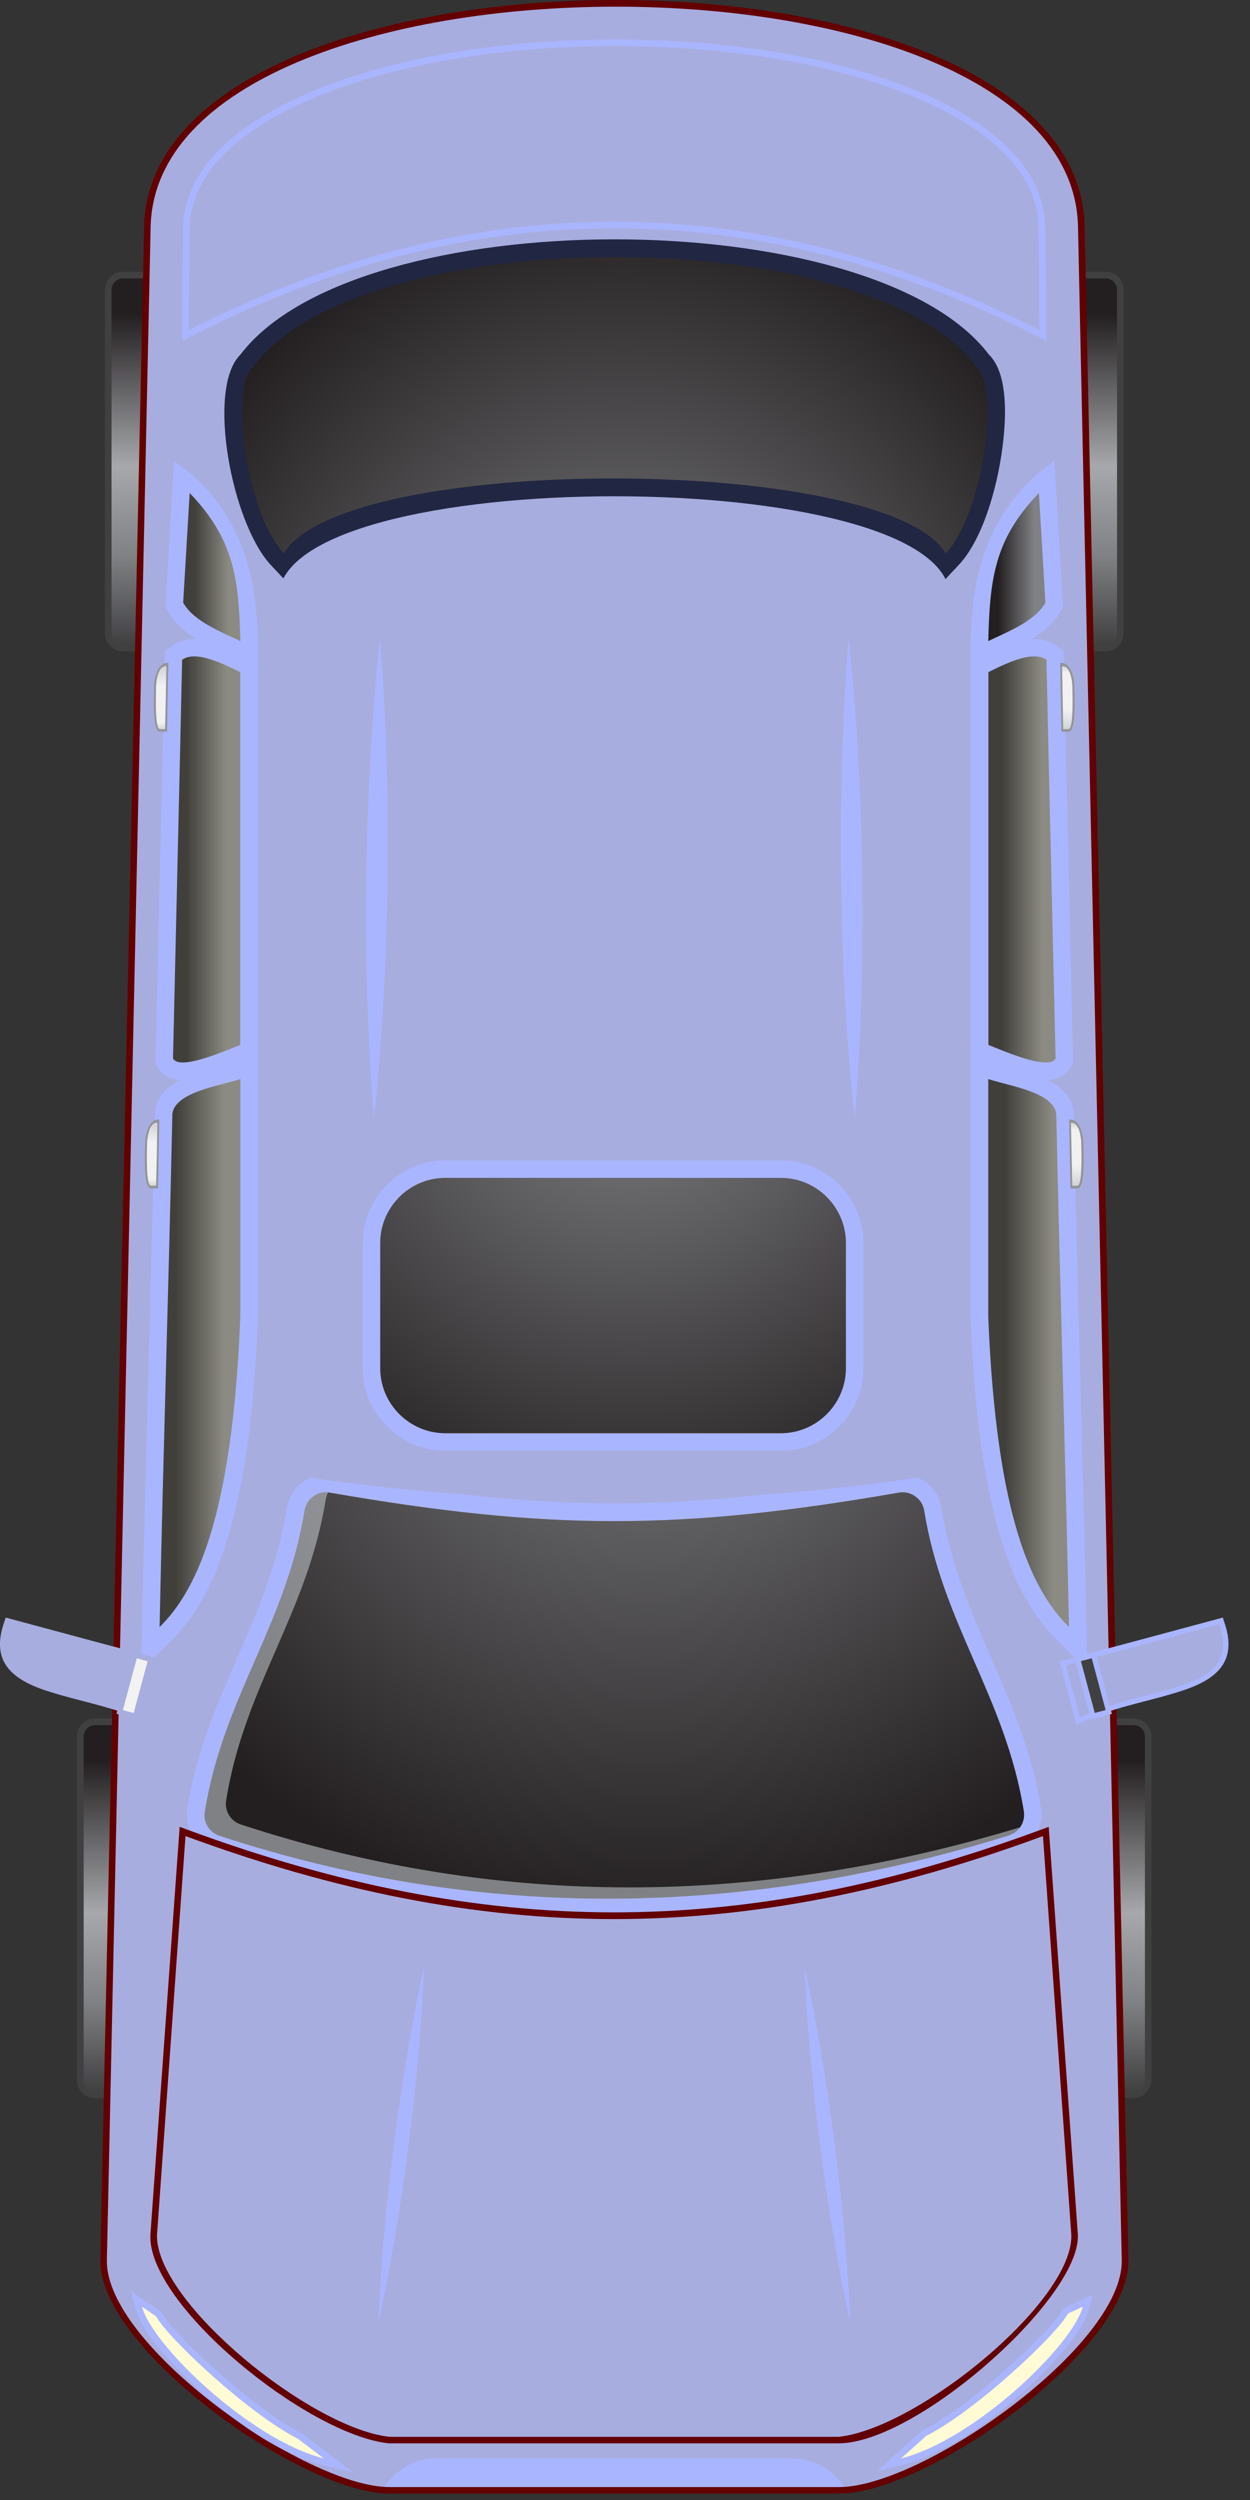 <svg width="30" height="60" viewBox="0 0 30 60" fill="none" xmlns="http://www.w3.org/2000/svg">
<rect x="0" y="0" width="30" height="60" fill="#333333" stroke="none"/>
<path fill-rule="evenodd" clip-rule="evenodd" d="M4.249 6.956L4.249 15.198C4.249 15.439 4.055 15.633 3.815 15.633H2.952C2.715 15.633 2.518 15.439 2.518 15.198L2.518 6.956C2.518 6.719 2.712 6.522 2.952 6.522H3.815C4.055 6.522 4.249 6.716 4.249 6.956Z" fill="#404041"/>
<path fill-rule="evenodd" clip-rule="evenodd" d="M4.093 6.956L4.093 15.198C4.093 15.351 3.968 15.473 3.815 15.473H2.952C2.799 15.473 2.677 15.348 2.677 15.198L2.677 6.956C2.677 6.803 2.802 6.681 2.952 6.681H3.815C3.968 6.678 4.093 6.803 4.093 6.956Z" fill="url(#paint0_linear)"/>
<path fill-rule="evenodd" clip-rule="evenodd" d="M26.966 6.956V15.198C26.966 15.439 26.772 15.633 26.531 15.633H25.669C25.431 15.633 25.234 15.439 25.234 15.198V6.956C25.234 6.719 25.428 6.522 25.669 6.522H26.534C26.772 6.522 26.966 6.716 26.966 6.956Z" fill="#404041"/>
<path fill-rule="evenodd" clip-rule="evenodd" d="M26.809 6.956V15.198C26.809 15.351 26.684 15.473 26.534 15.473H25.672C25.518 15.473 25.397 15.348 25.397 15.198V6.956C25.397 6.803 25.522 6.681 25.672 6.681H26.534C26.684 6.678 26.809 6.803 26.809 6.956Z" fill="url(#paint1_linear)"/>
<path fill-rule="evenodd" clip-rule="evenodd" d="M3.58 41.678L3.58 49.92C3.58 50.157 3.387 50.354 3.146 50.354H2.28C2.043 50.354 1.846 50.16 1.846 49.92L1.846 41.678C1.846 41.44 2.039 41.243 2.28 41.243H3.146C3.387 41.243 3.58 41.437 3.58 41.678Z" fill="#404041"/>
<path fill-rule="evenodd" clip-rule="evenodd" d="M3.424 41.678L3.424 49.92C3.424 50.073 3.299 50.195 3.149 50.195H2.283C2.13 50.195 2.008 50.07 2.008 49.92L2.008 41.678C2.008 41.525 2.133 41.403 2.283 41.403H3.149C3.299 41.4 3.424 41.525 3.424 41.678Z" fill="url(#paint2_linear)"/>
<path fill-rule="evenodd" clip-rule="evenodd" d="M27.634 41.678V49.92C27.634 50.157 27.441 50.354 27.2 50.354H26.337C26.1 50.354 25.903 50.16 25.903 49.92V41.678C25.903 41.44 26.097 41.243 26.337 41.243H27.2C27.441 41.243 27.634 41.437 27.634 41.678Z" fill="#404041"/>
<path fill-rule="evenodd" clip-rule="evenodd" d="M27.478 41.678V49.92C27.478 50.073 27.353 50.195 27.203 50.195H26.34C26.187 50.195 26.066 50.07 26.066 49.92V41.678C26.066 41.525 26.191 41.403 26.34 41.403H27.203C27.353 41.4 27.478 41.525 27.478 41.678Z" fill="url(#paint3_linear)"/>
<path fill-rule="evenodd" clip-rule="evenodd" d="M26.031 5.447L27.081 54.239C27.128 56.361 22.246 59.846 20.143 59.846H9.35C7.244 59.846 2.365 56.361 2.408 54.239L3.459 5.447C3.612 -1.786 25.897 -1.845 26.031 5.447Z" fill="#630000"/>
<path fill-rule="evenodd" clip-rule="evenodd" d="M25.872 5.45L26.922 54.242C26.966 56.296 22.137 59.69 20.139 59.69H9.347C7.35 59.69 2.521 56.296 2.565 54.242L3.615 5.45C3.765 -1.573 25.744 -1.633 25.872 5.45Z" fill="#A8ADE0"/>
<path fill-rule="evenodd" clip-rule="evenodd" d="M20.255 59.684C20.218 59.687 20.177 59.687 20.14 59.687H9.347C9.31 59.687 9.272 59.687 9.231 59.684C9.497 59.275 9.96 58.999 10.485 58.999H19.002C19.524 59.003 19.986 59.275 20.255 59.684Z" fill="url(#paint4_linear)"/>
<path fill-rule="evenodd" clip-rule="evenodd" d="M25.087 5.465C25.093 6.791 25.106 6.597 25.112 7.922V8.181L24.881 8.063C18.12 4.615 11.366 4.615 4.602 8.063L4.371 8.181V7.922C4.377 6.597 4.387 6.791 4.396 5.468C4.396 5.206 4.449 4.95 4.537 4.703C5.031 3.315 6.743 2.449 8.044 1.98C10.128 1.233 12.526 0.952 14.732 0.949C16.936 0.946 19.327 1.215 21.412 1.952C22.721 2.415 24.431 3.274 24.937 4.662C25.031 4.918 25.081 5.19 25.087 5.465Z" fill="#AAB5FF"/>
<path fill-rule="evenodd" clip-rule="evenodd" d="M24.928 5.469C24.922 5.209 24.878 4.959 24.787 4.715C24.3 3.378 22.605 2.543 21.355 2.099C19.302 1.371 16.901 1.102 14.729 1.105C12.554 1.108 10.15 1.39 8.097 2.13C6.856 2.577 5.159 3.418 4.684 4.756C4.602 4.987 4.556 5.228 4.552 5.472C4.543 6.994 4.537 6.403 4.527 7.925C11.335 4.453 18.139 4.453 24.947 7.925C24.943 6.4 24.937 6.991 24.928 5.469Z" fill="#A8ADE0"/>
<path fill-rule="evenodd" clip-rule="evenodd" d="M22.593 36.186C23.04 38.94 24.537 40.646 24.984 43.4C25.059 43.865 24.784 44.312 24.331 44.453C17.93 46.438 11.525 46.557 5.134 44.456C4.69 44.309 4.421 43.869 4.496 43.406C4.943 40.649 6.44 38.943 6.887 36.186C6.928 35.933 7.062 35.717 7.272 35.567C7.481 35.417 7.728 35.361 7.981 35.405C13.173 36.305 16.305 36.305 21.496 35.405C21.749 35.361 21.996 35.417 22.206 35.567C22.418 35.72 22.552 35.933 22.593 36.186Z" fill="#AAB5FF"/>
<path fill-rule="evenodd" clip-rule="evenodd" d="M4.312 43.844L4.506 43.916C11.672 46.557 17.808 46.557 24.975 43.916L25.169 43.844L25.869 53.636C25.934 55.152 21.999 58.64 20.127 58.64H9.331C7.362 58.431 3.534 55.302 3.609 53.639L4.312 43.844Z" fill="#630000"/>
<path fill-rule="evenodd" clip-rule="evenodd" d="M25.031 44.066C17.82 46.722 11.66 46.722 4.452 44.066L3.768 53.645C3.734 55.246 7.453 58.281 9.35 58.484C12.944 58.484 16.536 58.484 20.13 58.484C22.027 58.281 25.747 55.246 25.712 53.645L25.031 44.066Z" fill="#A8ADE0"/>
<path fill-rule="evenodd" clip-rule="evenodd" d="M22.18 36.255C22.627 39.009 24.125 40.715 24.571 43.469C24.615 43.728 24.459 43.975 24.209 44.053C17.895 46.01 11.582 46.135 5.268 44.059C5.021 43.978 4.871 43.734 4.915 43.478C5.362 40.721 6.859 39.012 7.309 36.255C7.331 36.111 7.403 35.996 7.522 35.911C7.64 35.827 7.772 35.795 7.915 35.821C13.169 36.733 16.323 36.733 21.574 35.821C21.718 35.795 21.849 35.827 21.968 35.911C22.084 35.996 22.155 36.111 22.18 36.255Z" fill="url(#paint5_radial)"/>
<path fill-rule="evenodd" clip-rule="evenodd" d="M22.18 36.255C22.627 39.008 24.125 40.715 24.572 43.469C24.593 43.609 24.559 43.747 24.481 43.856C18.248 45.744 12.016 45.835 5.781 43.788C5.534 43.706 5.384 43.462 5.428 43.203C5.875 40.446 7.372 38.74 7.819 35.983C7.828 35.924 7.847 35.867 7.875 35.817C7.887 35.817 7.9 35.821 7.912 35.824C13.166 36.736 16.32 36.736 21.571 35.824C21.715 35.799 21.846 35.83 21.965 35.914C22.084 35.995 22.155 36.111 22.18 36.255Z" fill="url(#paint6_radial)"/>
<path fill-rule="evenodd" clip-rule="evenodd" d="M5.771 8.51C8.569 4.822 20.936 4.822 23.734 8.51C24.331 9.091 24.096 10.704 23.943 11.41C23.793 12.107 23.499 13.042 23.002 13.567L22.624 13.97C20.739 11.37 8.756 11.36 6.887 13.973L6.506 13.567C5.565 12.573 4.943 9.319 5.771 8.51Z" fill="#212642"/>
<path fill-rule="evenodd" clip-rule="evenodd" d="M22.699 13.282C23.584 12.342 24.028 9.3 23.424 8.794C20.843 5.293 8.672 5.293 6.087 8.794C5.484 9.3 5.928 12.342 6.812 13.282C8.25 10.866 21.258 10.901 22.699 13.282Z" fill="url(#paint7_radial)"/>
<path fill-rule="evenodd" clip-rule="evenodd" d="M25.137 25.916C25.381 25.906 25.584 25.819 25.7 25.603L25.753 25.506L25.75 25.397C25.681 22.206 25.603 19.018 25.531 15.83L25.528 15.623L25.359 15.501C25.178 15.37 24.971 15.329 24.756 15.339C25.04 15.17 25.293 14.961 25.453 14.673L25.512 14.567L25.306 11.069C23.134 12.545 23.296 15.061 23.296 16.139C23.296 19.121 23.296 22.102 23.296 25.087V25.9C23.296 27.803 23.296 29.707 23.296 31.607V31.617V31.626C23.365 33.358 23.524 35.32 24.04 36.983C24.312 37.858 24.703 38.702 25.359 39.355L26.097 40.084L26.075 39.046C25.984 34.942 25.856 30.838 25.768 26.735V26.716L25.765 26.697C25.728 26.313 25.468 26.078 25.137 25.916Z" fill="#AAB5FF"/>
<path fill-rule="evenodd" clip-rule="evenodd" d="M25.115 15.836C25.187 19.174 25.259 22.065 25.334 25.403C25.175 25.7 24.109 25.231 23.721 25.078C23.721 22.096 23.721 19.114 23.721 16.13C24.115 15.939 24.784 15.595 25.115 15.836Z" fill="url(#paint8_linear)"/>
<path fill-rule="evenodd" clip-rule="evenodd" d="M24.934 11.832L25.09 14.464C24.837 14.923 24.109 15.195 23.718 15.386C23.756 13.907 23.859 12.951 24.934 11.832Z" fill="url(#paint9_linear)"/>
<path fill-rule="evenodd" clip-rule="evenodd" d="M25.35 26.738C25.453 31.46 25.556 34.327 25.656 39.049C24.806 38.208 23.915 36.511 23.718 31.604C23.718 29.701 23.718 27.797 23.718 25.897C24.193 26.059 25.293 26.206 25.35 26.738Z" fill="url(#paint10_linear)"/>
<path fill-rule="evenodd" clip-rule="evenodd" d="M4.346 25.916C4.102 25.906 3.899 25.819 3.784 25.603L3.734 25.506L3.737 25.397C3.805 22.206 3.884 19.018 3.955 15.83L3.959 15.623L4.127 15.501C4.306 15.37 4.515 15.329 4.731 15.339C4.446 15.17 4.193 14.961 4.031 14.673L3.971 14.567L4.177 11.069C6.35 12.545 6.187 15.061 6.187 16.139C6.187 19.121 6.187 22.102 6.187 25.087L6.187 25.9C6.187 27.803 6.187 29.707 6.187 31.607V31.617V31.626C6.118 33.358 5.959 35.32 5.443 36.983C5.171 37.858 4.784 38.702 4.124 39.355L3.387 40.084L3.409 39.046C3.499 34.942 3.627 30.838 3.715 26.735V26.716L3.718 26.697C3.759 26.313 4.018 26.078 4.346 25.916Z" fill="#AAB5FF"/>
<path fill-rule="evenodd" clip-rule="evenodd" d="M4.371 15.836C4.299 19.174 4.227 22.065 4.152 25.403C4.312 25.7 5.374 25.231 5.765 25.078C5.765 22.096 5.765 19.115 5.765 16.13C5.368 15.939 4.699 15.595 4.371 15.836Z" fill="url(#paint11_linear)"/>
<path fill-rule="evenodd" clip-rule="evenodd" d="M4.552 11.832L4.396 14.464C4.649 14.923 5.378 15.195 5.768 15.386C5.731 13.907 5.628 12.951 4.552 11.832Z" fill="url(#paint12_linear)"/>
<path fill-rule="evenodd" clip-rule="evenodd" d="M4.137 26.738C4.034 31.46 3.93 34.327 3.83 39.049C4.681 38.208 5.571 36.511 5.768 31.604C5.768 29.701 5.768 27.797 5.768 25.897C5.29 26.059 4.193 26.206 4.137 26.738Z" fill="url(#paint13_linear)"/>
<path fill-rule="evenodd" clip-rule="evenodd" d="M26 27.444C26.003 27.65 26.05 28.522 25.862 28.522H25.69L25.659 26.869C25.89 26.847 25.997 27.169 26 27.444Z" fill="#929497"/>
<path fill-rule="evenodd" clip-rule="evenodd" d="M25.703 26.947C25.9 26.928 25.95 27.297 25.95 27.441C25.953 27.647 25.981 28.457 25.859 28.457C25.828 28.457 25.806 28.457 25.734 28.457C25.725 27.947 25.715 27.457 25.703 26.947Z" fill="url(#paint14_linear)"/>
<path fill-rule="evenodd" clip-rule="evenodd" d="M25.784 16.483C25.787 16.689 25.834 17.561 25.647 17.561H25.475L25.444 15.908C25.675 15.889 25.781 16.211 25.784 16.483Z" fill="#929497"/>
<path fill-rule="evenodd" clip-rule="evenodd" d="M25.49 15.989C25.684 15.97 25.737 16.339 25.737 16.483C25.74 16.689 25.768 17.499 25.643 17.499C25.615 17.499 25.59 17.499 25.518 17.499C25.509 16.989 25.5 16.498 25.49 15.989Z" fill="url(#paint15_linear)"/>
<path fill-rule="evenodd" clip-rule="evenodd" d="M3.484 27.444C3.48 27.65 3.434 28.522 3.621 28.522H3.793L3.824 26.869C3.593 26.847 3.487 27.169 3.484 27.444Z" fill="#929497"/>
<path fill-rule="evenodd" clip-rule="evenodd" d="M3.777 26.947C3.583 26.928 3.533 27.297 3.53 27.441C3.527 27.647 3.499 28.457 3.621 28.457C3.649 28.457 3.674 28.457 3.746 28.457C3.759 27.947 3.768 27.457 3.777 26.947Z" fill="url(#paint16_linear)"/>
<path fill-rule="evenodd" clip-rule="evenodd" d="M3.699 16.483C3.696 16.689 3.649 17.561 3.837 17.561H4.009L4.04 15.908C3.809 15.889 3.702 16.211 3.699 16.483Z" fill="#929497"/>
<path fill-rule="evenodd" clip-rule="evenodd" d="M3.993 15.989C3.796 15.97 3.746 16.339 3.746 16.483C3.743 16.689 3.715 17.499 3.837 17.499C3.865 17.499 3.89 17.499 3.962 17.499C3.974 16.989 3.984 16.498 3.993 15.989Z" fill="url(#paint17_linear)"/>
<path fill-rule="evenodd" clip-rule="evenodd" d="M22.799 14.348C22.905 22.478 22.752 29.695 23.052 34.158C23.096 34.811 22.615 35.38 21.94 35.48C17.17 36.17 12.316 36.17 7.547 35.48C6.872 35.383 6.39 34.811 6.434 34.158C6.734 29.691 6.581 22.474 6.687 14.348C6.659 11.098 22.827 11.098 22.799 14.348Z" fill="#A8ADE0"/>
<path fill-rule="evenodd" clip-rule="evenodd" d="M20.405 55.749C20.133 54.495 19.88 53.036 19.68 51.473C19.48 49.913 19.358 48.451 19.308 47.197C19.58 48.451 19.833 49.91 20.033 51.473C20.233 53.033 20.355 54.495 20.405 55.749ZM9.081 55.749C9.353 54.495 9.606 53.036 9.806 51.473C10.007 49.913 10.128 48.451 10.178 47.197C9.906 48.451 9.653 49.91 9.453 51.473C9.253 53.033 9.131 54.495 9.081 55.749Z" fill="#AAB5FF"/>
<path fill-rule="evenodd" clip-rule="evenodd" d="M8.975 26.831C9.156 25.147 9.275 23.181 9.3 21.081C9.325 18.98 9.256 17.017 9.119 15.329C8.938 17.014 8.819 18.98 8.794 21.081C8.766 23.178 8.834 25.144 8.975 26.831ZM20.511 26.831C20.33 25.147 20.211 23.181 20.186 21.081C20.161 18.98 20.23 17.017 20.368 15.329C20.549 17.014 20.668 18.98 20.693 21.081C20.721 23.178 20.652 25.144 20.511 26.831Z" fill="#AAB5FF"/>
<path fill-rule="evenodd" clip-rule="evenodd" d="M29.385 38.937C29.497 39.265 29.544 39.624 29.36 39.934C29.132 40.318 28.616 40.506 28.21 40.628C27.663 40.796 27.1 40.909 26.556 41.093C26.359 41.162 26.166 41.237 25.975 41.328L25.837 41.393L25.797 41.246C25.684 40.828 25.572 40.412 25.462 39.993L25.431 39.871L25.553 39.84C26.781 39.512 28.006 39.184 29.235 38.852L29.347 38.821L29.385 38.937Z" fill="#AAB5FF"/>
<path fill-rule="evenodd" clip-rule="evenodd" d="M29.266 38.98C29.847 40.646 27.563 40.428 25.919 41.218C25.806 40.803 25.694 40.384 25.584 39.965C26.812 39.637 28.041 39.309 29.266 38.98Z" fill="#A8ADE0"/>
<path d="M26.181 41.269L26.685 41.134L26.287 39.648L25.783 39.783L26.181 41.269Z" fill="#AAB5FF"/>
<path d="M26.275 41.111L26.535 41.041L26.202 39.798L25.942 39.867L26.275 41.111Z" fill="#404041"/>
<path fill-rule="evenodd" clip-rule="evenodd" d="M0.099 38.937C-0.014 39.265 -0.061 39.624 0.124 39.934C0.352 40.318 0.868 40.506 1.274 40.628C1.821 40.796 2.383 40.909 2.927 41.093C3.124 41.162 3.318 41.237 3.509 41.328L3.646 41.393L3.687 41.246C3.799 40.828 3.909 40.412 4.021 39.993L4.052 39.871L3.931 39.84C2.702 39.512 1.477 39.184 0.249 38.852L0.136 38.821L0.099 38.937Z" fill="#A8ADE0"/>
<path fill-rule="evenodd" clip-rule="evenodd" d="M0.217 38.98C-0.361 40.646 1.921 40.428 3.565 41.218C3.677 40.803 3.79 40.384 3.899 39.965C2.674 39.637 1.446 39.309 0.217 38.98Z" fill="#A8ADE0"/>
<path fill-rule="evenodd" clip-rule="evenodd" d="M3.193 39.646L2.796 41.131L3.299 41.265L3.696 39.781L3.193 39.646Z" fill="#A8ADE0"/>
<path fill-rule="evenodd" clip-rule="evenodd" d="M3.283 39.799L2.949 41.043L3.208 41.112L3.543 39.871L3.283 39.799Z" fill="#F2F2F2"/>
<path fill-rule="evenodd" clip-rule="evenodd" d="M18.739 34.817H10.688C9.597 34.817 8.706 33.926 8.706 32.836L8.706 29.832C8.706 28.741 9.597 27.85 10.688 27.85H18.739C19.83 27.85 20.721 28.741 20.721 29.832V32.836C20.721 33.926 19.83 34.817 18.739 34.817Z" fill="#AAB5FF"/>
<path fill-rule="evenodd" clip-rule="evenodd" d="M18.739 34.398H10.688C9.828 34.398 9.125 33.695 9.125 32.836V29.832C9.125 28.973 9.828 28.269 10.688 28.269H18.739C19.599 28.269 20.302 28.973 20.302 29.832V32.836C20.302 33.695 19.599 34.398 18.739 34.398Z" fill="url(#paint18_radial)"/>
<path fill-rule="evenodd" clip-rule="evenodd" d="M7.731 59.156C6.95 58.959 6.14 58.449 5.503 57.962C4.84 57.455 3.474 56.23 3.252 55.399L3.143 54.989L3.862 55.48L3.88 55.511C4.005 55.739 4.327 56.061 4.512 56.249C4.877 56.618 5.268 56.971 5.671 57.305C6.134 57.69 6.681 58.112 7.219 58.387L7.231 58.393L8.475 59.34L7.731 59.156Z" fill="#AAB5FF"/>
<path fill-rule="evenodd" clip-rule="evenodd" d="M7.772 59.003L7.15 58.531C5.943 57.912 4.037 56.118 3.746 55.593L3.408 55.361C3.659 56.302 6.021 58.562 7.772 59.003Z" fill="#FFFBD4"/>
<path fill-rule="evenodd" clip-rule="evenodd" d="M21.04 59.312L22.14 58.331L22.159 58.321C22.696 58.046 23.243 57.624 23.706 57.24C24.106 56.908 24.496 56.555 24.865 56.183C25.05 55.996 25.372 55.674 25.497 55.446L25.522 55.402L26.225 55.077L26.137 55.402C25.915 56.23 24.553 57.455 23.887 57.965C23.253 58.449 22.44 58.959 21.659 59.159L21.04 59.312Z" fill="#AAB5FF"/>
<path fill-rule="evenodd" clip-rule="evenodd" d="M21.624 59.003L22.23 58.462C23.437 57.843 25.343 56.049 25.634 55.524L25.987 55.361C25.737 56.302 23.374 58.562 21.624 59.003Z" fill="#FFFBD4"/>
<defs>
<linearGradient id="paint0_linear" x1="3.385" y1="15.472" x2="3.385" y2="7.545" gradientUnits="userSpaceOnUse">
<stop stop-color="#404041"/>
<stop offset="0.27" stop-color="#808184"/>
<stop offset="0.54" stop-color="#A6A8AB"/>
<stop offset="1" stop-color="#231F20"/>
</linearGradient>
<linearGradient id="paint1_linear" x1="26.101" y1="15.472" x2="26.101" y2="7.545" gradientUnits="userSpaceOnUse">
<stop stop-color="#404041"/>
<stop offset="0.27" stop-color="#808184"/>
<stop offset="0.54" stop-color="#A6A8AB"/>
<stop offset="1" stop-color="#231F20"/>
</linearGradient>
<linearGradient id="paint2_linear" x1="2.716" y1="50.194" x2="2.716" y2="42.267" gradientUnits="userSpaceOnUse">
<stop stop-color="#404041"/>
<stop offset="0.27" stop-color="#808184"/>
<stop offset="0.54" stop-color="#A6A8AB"/>
<stop offset="1" stop-color="#231F20"/>
</linearGradient>
<linearGradient id="paint3_linear" x1="26.77" y1="50.194" x2="26.77" y2="42.267" gradientUnits="userSpaceOnUse">
<stop stop-color="#404041"/>
<stop offset="0.27" stop-color="#808184"/>
<stop offset="0.54" stop-color="#A6A8AB"/>
<stop offset="1" stop-color="#231F20"/>
</linearGradient>
<linearGradient id="paint4_linear" x1="14.743" y1="59.001" x2="14.743" y2="61.806" gradientUnits="userSpaceOnUse">
<stop stop-color="#AAB5FF"/>
</linearGradient>
<radialGradient id="paint5_radial" cx="0" cy="0" r="1" gradientUnits="userSpaceOnUse" gradientTransform="translate(15.529 30.936) rotate(-180) scale(13.742)">
<stop stop-color="#AEB0B3"/>
<stop offset="1" stop-color="#808184"/>
</radialGradient>
<radialGradient id="paint6_radial" cx="0" cy="0" r="1" gradientUnits="userSpaceOnUse" gradientTransform="translate(15.575 31.071) rotate(-180) scale(15.03)">
<stop stop-color="#808184"/>
<stop offset="1" stop-color="#231F20"/>
</radialGradient>
<radialGradient id="paint7_radial" cx="0" cy="0" r="1" gradientUnits="userSpaceOnUse" gradientTransform="translate(14.933 16.838) rotate(-180) scale(12.074)">
<stop stop-color="#808184"/>
<stop offset="1" stop-color="#231F20"/>
</radialGradient>
<linearGradient id="paint8_linear" x1="24.042" y1="20.627" x2="25.01" y2="20.627" gradientUnits="userSpaceOnUse">
<stop stop-color="#403F3A"/>
<stop offset="1" stop-color="#8B8B83"/>
</linearGradient>
<linearGradient id="paint9_linear" x1="23.954" y1="13.61" x2="24.824" y2="13.61" gradientUnits="userSpaceOnUse">
<stop stop-color="#231F20"/>
<stop offset="1" stop-color="#808184"/>
</linearGradient>
<linearGradient id="paint10_linear" x1="24.107" y1="32.471" x2="25.27" y2="32.471" gradientUnits="userSpaceOnUse">
<stop stop-color="#403F3A"/>
<stop offset="1" stop-color="#8B8B83"/>
</linearGradient>
<linearGradient id="paint11_linear" x1="4.476" y1="20.627" x2="5.444" y2="20.627" gradientUnits="userSpaceOnUse">
<stop stop-color="#403F3A"/>
<stop offset="1" stop-color="#8B8B83"/>
</linearGradient>
<linearGradient id="paint12_linear" x1="4.67" y1="13.61" x2="5.493" y2="13.61" gradientUnits="userSpaceOnUse">
<stop stop-color="#403F3A"/>
<stop offset="1" stop-color="#8B8B83"/>
</linearGradient>
<linearGradient id="paint13_linear" x1="4.216" y1="32.471" x2="5.379" y2="32.471" gradientUnits="userSpaceOnUse">
<stop stop-color="#403F3A"/>
<stop offset="1" stop-color="#8B8B83"/>
</linearGradient>
<linearGradient id="paint14_linear" x1="25.824" y1="26.936" x2="25.851" y2="28.474" gradientUnits="userSpaceOnUse">
<stop stop-color="#D0D2D3"/>
<stop offset="0.11" stop-color="#F1F1F2"/>
<stop offset="0.68" stop-color="#F1F1F2"/>
<stop offset="1" stop-color="#D0D2D3"/>
</linearGradient>
<linearGradient id="paint15_linear" x1="25.61" y1="15.977" x2="25.636" y2="17.515" gradientUnits="userSpaceOnUse">
<stop stop-color="#D0D2D3"/>
<stop offset="0.11" stop-color="#F1F1F2"/>
<stop offset="0.68" stop-color="#F1F1F2"/>
<stop offset="1" stop-color="#D0D2D3"/>
</linearGradient>
<linearGradient id="paint16_linear" x1="3.632" y1="28.474" x2="3.659" y2="26.936" gradientUnits="userSpaceOnUse">
<stop stop-color="#D0D2D3"/>
<stop offset="0.11" stop-color="#F1F1F2"/>
<stop offset="0.68" stop-color="#F1F1F2"/>
<stop offset="1" stop-color="#D0D2D3"/>
</linearGradient>
<linearGradient id="paint17_linear" x1="3.847" y1="17.515" x2="3.873" y2="15.977" gradientUnits="userSpaceOnUse">
<stop stop-color="#D0D2D3"/>
<stop offset="0.11" stop-color="#F1F1F2"/>
<stop offset="0.68" stop-color="#F1F1F2"/>
<stop offset="1" stop-color="#D0D2D3"/>
</linearGradient>
<radialGradient id="paint18_radial" cx="0" cy="0" r="1" gradientUnits="userSpaceOnUse" gradientTransform="translate(15.161 25.204) rotate(-180) scale(12.114)">
<stop stop-color="#808184"/>
<stop offset="1" stop-color="#231F20"/>
</radialGradient>
</defs>
</svg>
